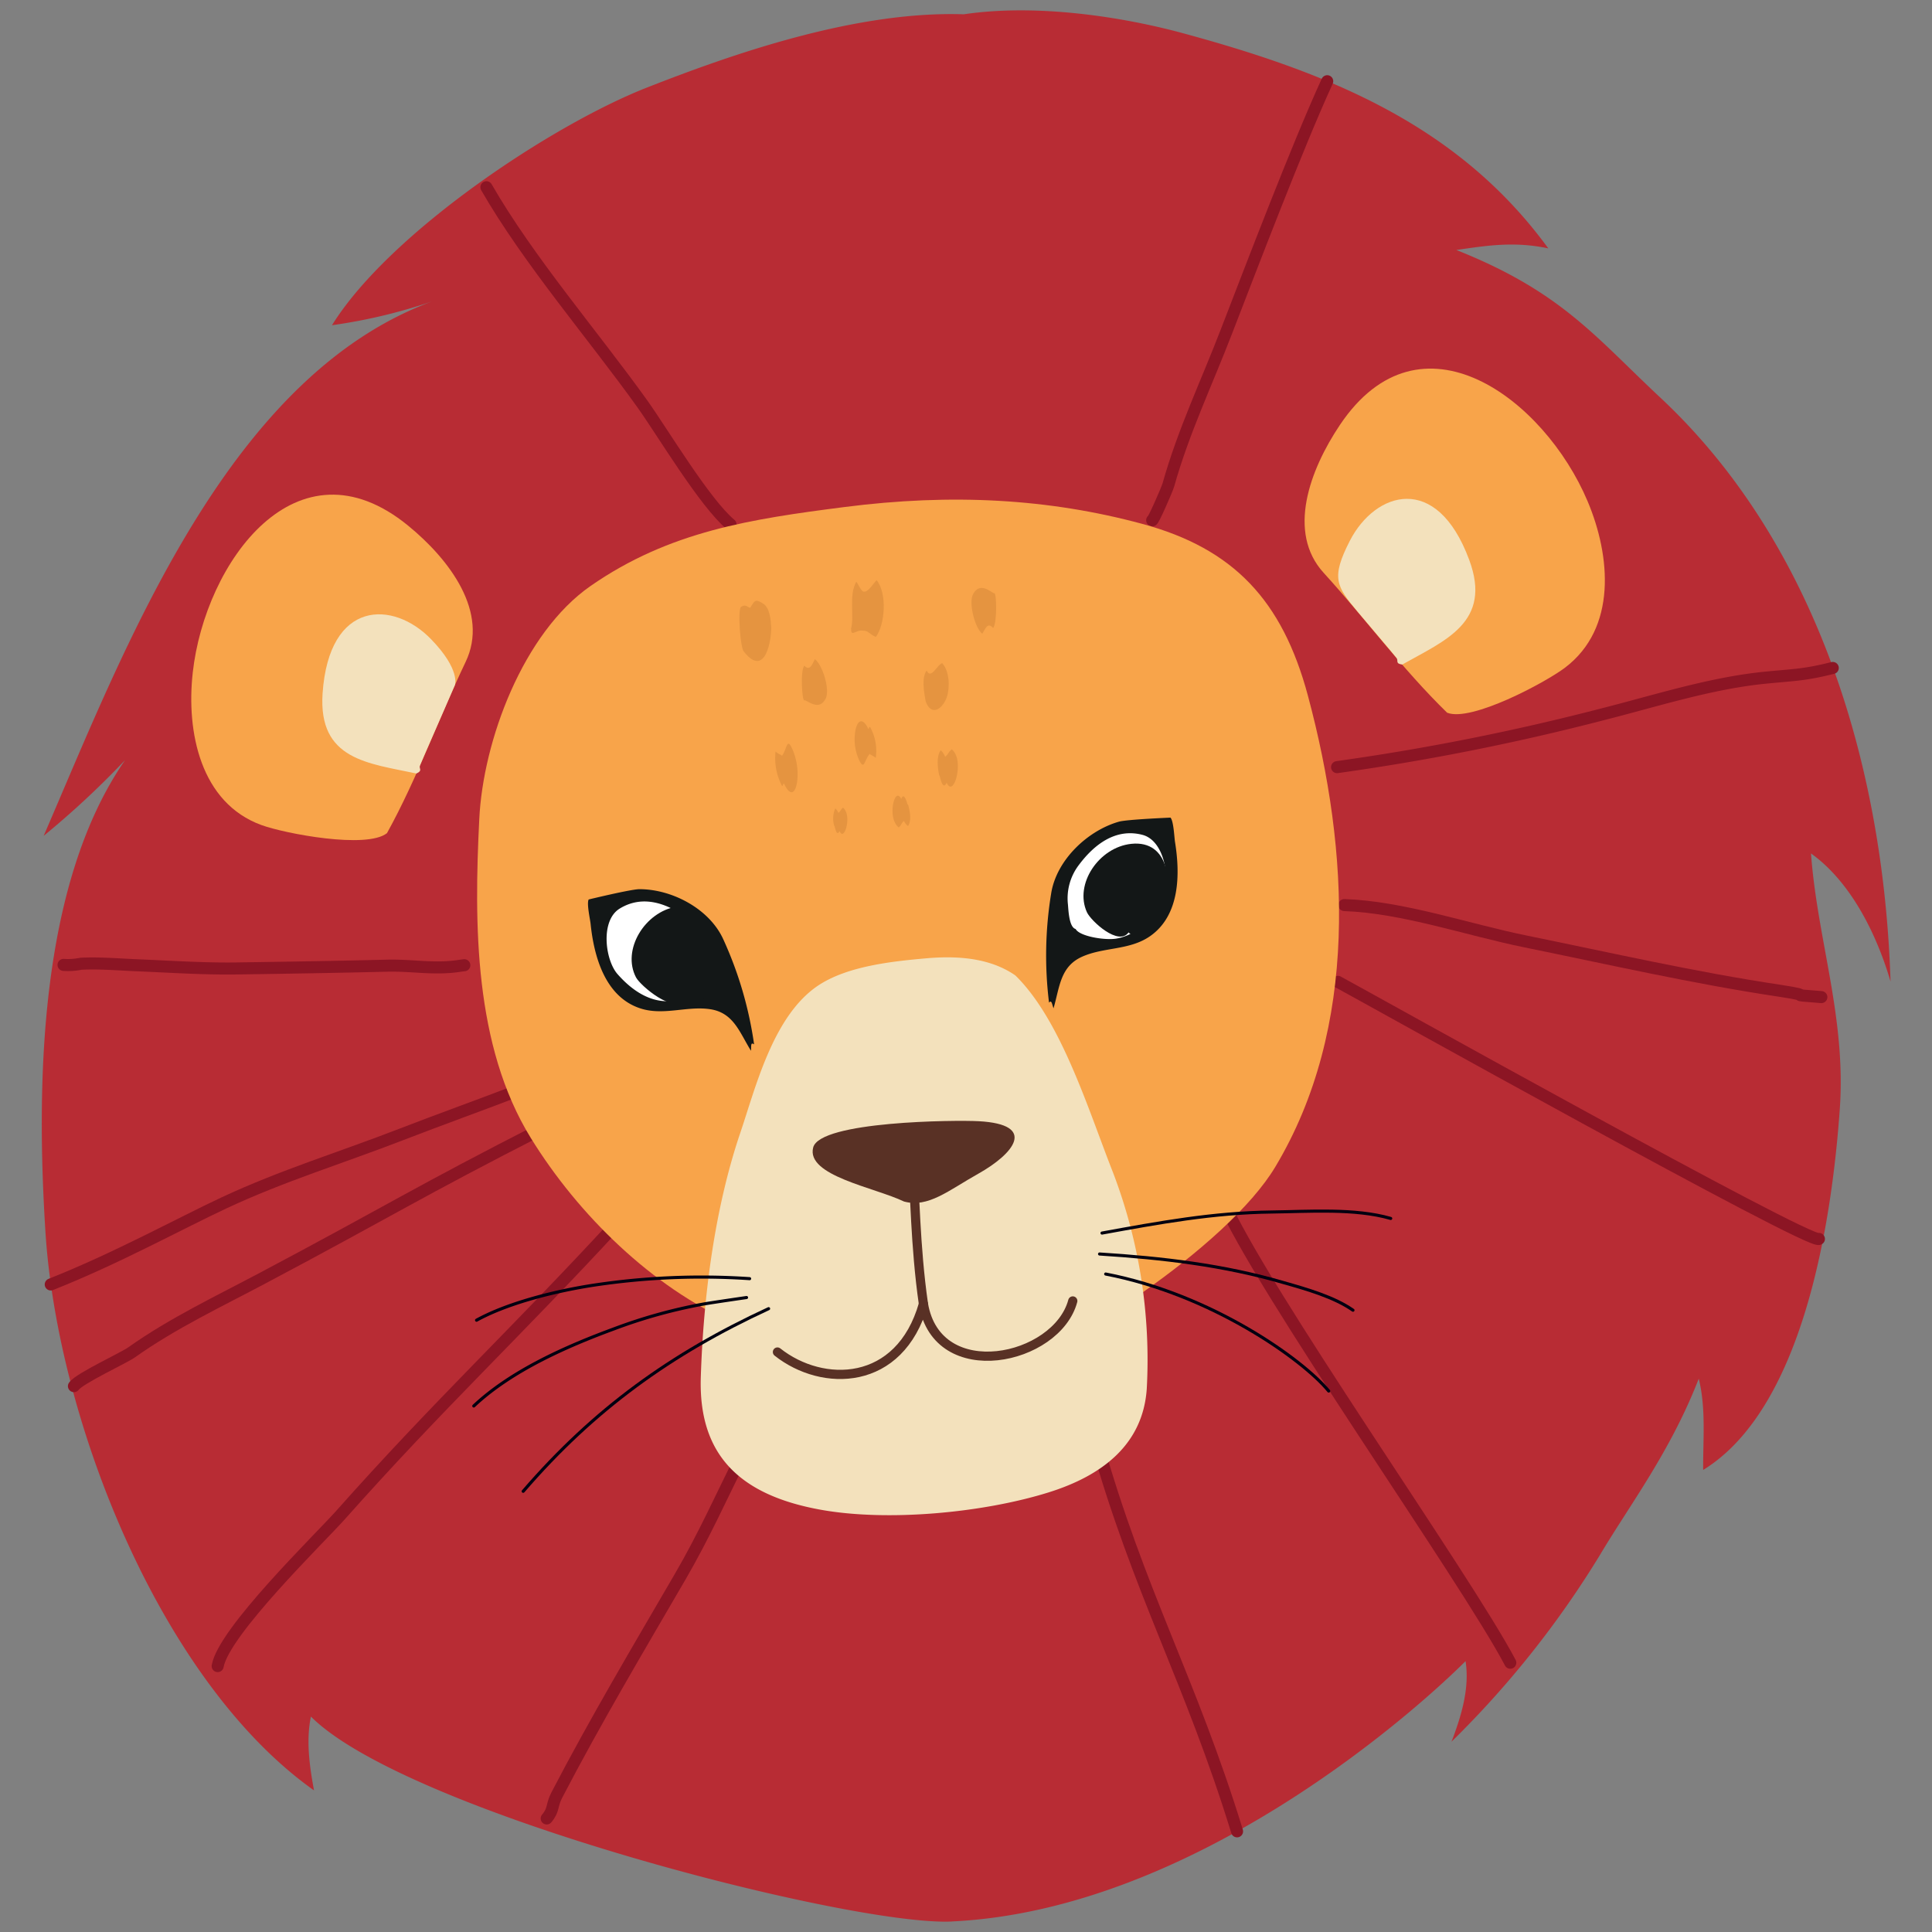 <svg xmlns="http://www.w3.org/2000/svg" xmlns:xlink="http://www.w3.org/1999/xlink" viewBox="0 0 300 300"><rect x="0" y="0" width="300" height="300" fill="#808080" stroke="none"/><defs><style>.a,.c,.g,.h{fill:none;}.b{fill:#b82c34;}.c{stroke:#8c1524;stroke-width:1.87px;}.c,.g,.h{stroke-linecap:round;stroke-linejoin:round;}.d{fill:#f8a44a;}.e{fill:#f3e1bc;}.f{fill:#593125;}.g{stroke:#593125;stroke-width:1.43px;}.h{stroke:#000010;stroke-width:0.48px;}.i{opacity:0.52;}.j{clip-path:url(#a);}.k{fill:#d38638;}.l{fill:#131717;}.m{fill:#fff;}</style><clipPath id="a"><rect class="a" x="114.81" y="90.09" width="39.87" height="39.38"/></clipPath></defs><title>sticker_perso_savane_thumb</title><path class="b" d="M147.79,298.37c-15.68.75-84.72-17-99.51-31.82-.78,3.73-.21,7.74.48,11.46C24.91,261.12,8.89,220.52,7.05,191.18c-1.44-22.89-1-53.82,12.37-73.15A136.56,136.56,0,0,1,6.78,129.79c12.74-29.44,28.88-72.5,61.77-83.5a84,84,0,0,1-17,4.21c8.87-14.29,34.06-31.1,49-36.94,12.89-5.05,32.21-11.91,49.1-11.34,11.4-1.69,24.78.4,34.27,3,22.3,6.08,42.47,14.1,56.5,33.35-5.35-1.14-9.71-.41-14.28.25,16.34,6.49,21.57,13.49,31.76,23,24.13,22.61,34.61,57,35.66,90.59-2.17-7.43-6.21-15.51-12.35-19.89,1,13.5,5.48,25.46,4.47,39.73-1.22,17.28-5.6,46.41-21.21,56-.05-4.49.47-9.54-.69-14.17-4.35,11.24-10.67,19.54-15.29,27.29a149.74,149.74,0,0,1-23.1,29.08c1.53-4,2.84-8.32,2.18-12.51-7.32,7.33-42,38.63-79.73,40.42"/><path class="c" d="M192.09,284.37c-7.23-23.51-15.26-37.15-21.9-60.76"/><path class="c" d="M234.52,258.19c-6.88-13.11-38.86-58.2-44.8-72.09"/><path class="c" d="M178.91,80.78c.05.37,2.31-4.75,2.52-5.5,2.3-8.21,5.95-15.86,9-23.78,4.05-10.46,11-28.71,15.66-38.89"/><path class="c" d="M282.44,192.38c-1.25,1-70.71-37.78-74.69-39.92"/><path class="c" d="M33.8,258.71c.94-5.36,15.78-19.77,19-23.37,15.57-17.52,27.2-28.25,43.07-45.48"/><path class="c" d="M11.48,215.24c.83-1.2,7.85-4.43,9-5.28,6.39-4.53,13.57-7.91,20.45-11.57,20.18-10.71,23.41-13,43.74-23.38"/><path class="c" d="M208.75,140.54c9.09.31,19.16,3.83,28.14,5.65,13,2.65,26.23,5.67,39.38,7.64,6.55,1,0,.48,6.55,1"/><path class="c" d="M7.88,199.45c10.12-4,20-9.44,26.89-12.66,9-4.22,18.35-7.07,27.58-10.65,5.46-2.12,13.44-5,17.68-6.65"/><path class="c" d="M75.53,29.07c6.53,11.36,16.66,23.08,24.24,33.68,3.12,4.38,9.68,15.37,13.67,18.69"/><path class="c" d="M84.89,282.37c1.17-1.39.7-1.94,1.57-3.63,6-11.53,12.65-22.72,19.17-33.93,3.73-6.42,6.33-12.31,9.43-18.47"/><path class="c" d="M207.62,119.12a364.71,364.71,0,0,0,41.1-8.17c8.36-2.11,16.89-4.89,25.5-5.73,4.64-.45,6-.41,10.37-1.5"/><path class="d" d="M113.85,205.44c-12.58-5.61-24-16.7-31.43-28.74-8.82-14.33-8.81-33.22-8-49.48C75,115,81.24,98.27,91.69,91c12.28-8.54,25-10.41,39.38-12.26,16.76-2.16,31.84-1.3,46.31,2.61,14.12,3.82,21.73,11.83,25.71,26.67,6.51,24.25,7.91,51.56-5.08,73.2-7.38,12.3-32.87,29.08-46.34,33.26-13.74,4.26-24.23,2-37.82-9"/><path class="e" d="M157.66,151.46c-3.4-2.35-7.92-3.17-13.75-2.66-5.34.47-12.36,1.2-16.92,4.27-7,4.73-9.67,15.88-12.07,22.93-4,11.84-5.7,25.49-6.1,37.82-.39,12.07,6,18.32,18.56,20.6,10.41,1.89,25.23.51,35.44-2.68,8.43-2.63,14.67-7.51,15.25-16.11a81.6,81.6,0,0,0-5.21-33.48c-3.87-9.81-8.07-23.72-15.2-30.69"/><path class="f" d="M140.37,186.57c-4.58-2.2-15.24-4-14.1-8.39,1.06-4.09,22.06-4.28,25.7-4.08,9.2.5,5.45,5.07-.09,8.17-4.57,2.56-7.75,5.33-11.51,4.3"/><path class="d" d="M60.09,129.37c-3.15,2.5-15.86.07-19.48-1.25-9.47-3.44-11.71-14.45-10.68-23.68,1.9-17.13,16.16-36.94,33.44-22.82C69.84,86.91,76,95.1,72.29,102.81c-4.21,8.8-7.47,18-12.2,26.56"/><path class="e" d="M65.2,118.9c-.16.47.48.75-.54,1.21-7.46-1.6-15.26-2.09-14.57-12.43,1-14.63,11-14.5,16.88-8.39,4.53,4.68,3.68,7.06,3.68,7.06-1.78,4.16-4.85,11.06-5.45,12.55"/><path class="d" d="M224.74,110.68c3.72,1.45,15.18-4.67,18.27-7,8.09-6.13,7.11-17.33,3.51-25.85C239.84,62,220.58,47.3,208.05,66c-4.69,7-8.24,16.66-2.52,22.94,6.52,7.16,12.26,15,19.21,21.76"/><path class="e" d="M216.87,102.19c.29.41-.24.86.87,1,6.67-3.76,14-6.56,10.4-16.25-5.07-13.7-14.61-10.58-18.52-3-3,5.83-2.09,7.11,1.16,11,2.88,3.44,5.1,6,6.09,7.24"/><path class="g" d="M141.9,183.1c0-.4-.12-.83-.18-1.22.36,2.34.36,11.56,1.67,20.6"/><path class="g" d="M120.72,209.94c7,5.55,19,5.41,22.67-7.46,2.15,12.77,20.7,8.8,23.19-.47"/><path class="h" d="M81.24,231.57c11-12.76,23-21.38,38.11-28.36"/><path class="h" d="M171.69,197.83C188.15,201,202.3,211.1,206.32,216"/><path class="h" d="M73.57,218.32c5.84-5.5,14.44-9.28,21.84-12a79.89,79.89,0,0,1,13.89-3.84c1.37-.24,6.62-1,6.62-1"/><path class="h" d="M170.74,194.72c9.79.62,19.28,1.72,28.67,4.47,3.51,1,7.78,2.22,10.68,4.26"/><path class="h" d="M74,205c5.05-2.78,12.61-4.59,18.26-5.45a112,112,0,0,1,24.14-1"/><path class="h" d="M171.12,191.47c8.84-1.61,17.27-3.16,26.36-3.27,5.78-.07,12.9-.61,18.47,1"/><g class="i"><g class="j"><path class="k" d="M121.68,121.71c-.2.16,0,.27-.25.33a9.3,9.3,0,0,1-1-5.37c.22.31.71.44,1,.69.84-1.17.74-3.11,1.72-.78a9.74,9.74,0,0,1,.62,4.87c-.31,2-1.18,2.08-2,.26"/><path class="k" d="M134.84,113.18c.2-.15,0-.24.26-.3a7.53,7.53,0,0,1,.88,4.81c-.22-.27-.7-.39-.94-.62-.88,1.05-.84,2.78-1.75.7a7.82,7.82,0,0,1-.46-4.36c.36-1.81,1.24-1.86,2-.23"/><path class="k" d="M143.73,108.89c-.24-1.44-.67-3.63.16-4.78.69,1.48,1.58-.86,2.41-1.14,1.12,1.21,1.23,3.72.74,5.22-.58,1.8-2.4,3.23-3.31.7"/><path class="k" d="M124.89,108.76c-.33.1-.66-4.57,0-5.4.87.92,1.22-.2,1.64-1,1.16.81,2.4,4.71,1.68,6.12-1,2-2.8.3-3.28.25"/><path class="k" d="M154.41,92.13c.33-.09.46,4.6-.2,5.39-.83-1-1.23.15-1.68.89-1.13-.86-2.19-4.82-1.41-6.19,1.11-2,2.81-.16,3.29-.09"/><path class="k" d="M132.14,97.63c.57-1.91-.4-5.11.82-7.3.3.29.72,1.48,1.16,1.54.73.1,1.51-1.32,2-1.78,1.66,2,1.32,6.89-.12,8.82-1.3-.6-1-1-2.29-1-.84,0-1.6,1-1.54-.27"/><path class="k" d="M115.58,101.21c-.58.06-1.12-6.82-.47-7,.76-.47,1,.16,1.38.15.72-1.11.76-1.42,2-.64,1.06.65,1.2,2.59,1.26,3.61.09,1.7-.83,8.09-4.19,3.92"/><path class="k" d="M129.56,128.3a3.92,3.92,0,0,1,.14-2.77,1.61,1.61,0,0,1,.48.69c.29-.17.42-.6.73-.81.8.72.76,2.14.5,3.11-.16.6-.6,1.5-1.06.53-.51,1.11-.81-1.27-.79-.75"/><path class="k" d="M141,124.91c.28,1,.59,2.47,0,3.36a2,2,0,0,1-.63-.79c-.34.22-.46.76-.82,1-1-.8-1.09-2.51-.85-3.71.15-.74.61-1.87,1.25-.73.52-1.39,1.07,1.46,1,.84"/><path class="k" d="M145.86,120.5c-.25-1.17-.5-3,.21-4a2.39,2.39,0,0,1,.68,1c.42-.24.6-.85,1.05-1.15,1.13,1,1.07,3,.7,4.43-.23.85-.85,2.14-1.51.76-.72,1.58-1.15-1.81-1.13-1.07"/></g></g><path class="l" d="M162.89,155.66a59.81,59.81,0,0,1,.33-16.9c.81-5.23,5.69-9.8,10.53-11.17,1.24-.35,8-.63,8-.63.48.5.59,3,.7,3.75.83,5.08.75,11.44-3.87,14.66-3.19,2.22-7.2,1.67-10.58,3.2s-3.45,4.71-4.41,8c-.24-.64-.28-1.38-.71-.87"/><path class="m" d="M167,144.25c-1-.31-1.09-2.89-1.17-3.79a8.54,8.54,0,0,1,1.66-6.1c2.49-3.35,5.87-5.83,10-4.7,3.44,1,4.3,7.09,3,9.73-1.46,3-3.72,5.76-7.12,6.35-1.73.31-5.74-.33-6.35-1.49"/><path class="l" d="M175.26,144.76c-1.55,2.25-5.86-1.76-6.48-3.1-2-4.38,1.86-10.1,6.89-10.63,5.91-.62,6.58,6.33,4.55,10.13-1.11,2.08-3.78,5.05-5,3.6"/><path class="l" d="M117.09,162.13a59.12,59.12,0,0,0-4.74-16.19c-2.14-4.82-8-7.87-13.06-7.87-1.29,0-7.88,1.6-7.88,1.6-.34.61.23,3.09.3,3.8.53,5.13,2.27,11.23,7.57,13.06,3.64,1.27,7.36-.37,11,.18s4.55,3.59,6.33,6.45c.07-.68-.09-1.4.46-1"/><path class="m" d="M110.14,152.27c.86-.57.29-3.08.13-4a8.41,8.41,0,0,0-3.19-5.42c-3.27-2.54-7.18-4-10.83-1.78-3.07,1.85-2.29,8-.36,10.19,2.19,2.49,5.09,4.53,8.52,4.17,1.75-.19,5.44-1.9,5.73-3.19"/><path class="l" d="M106.15,155.17c-1.44,2.33-6.7-2.09-7.39-3.4-2.24-4.27,1.35-10.19,6.35-11,5.87-.94,8.16,7.95,6.33,11.86-1,2.14-4,3.92-5.29,2.53"/><path class="c" d="M9.87,149.83a9.91,9.91,0,0,0,2.7-.18c2.84-.14,5.73.11,8.56.23,5.18.21,10.33.57,15.52.5,7.83-.11,15.66-.24,23.49-.43,4.1-.09,7.34.65,11.39,0l.57-.07"/><rect class="a" width="300" height="300"/></svg>